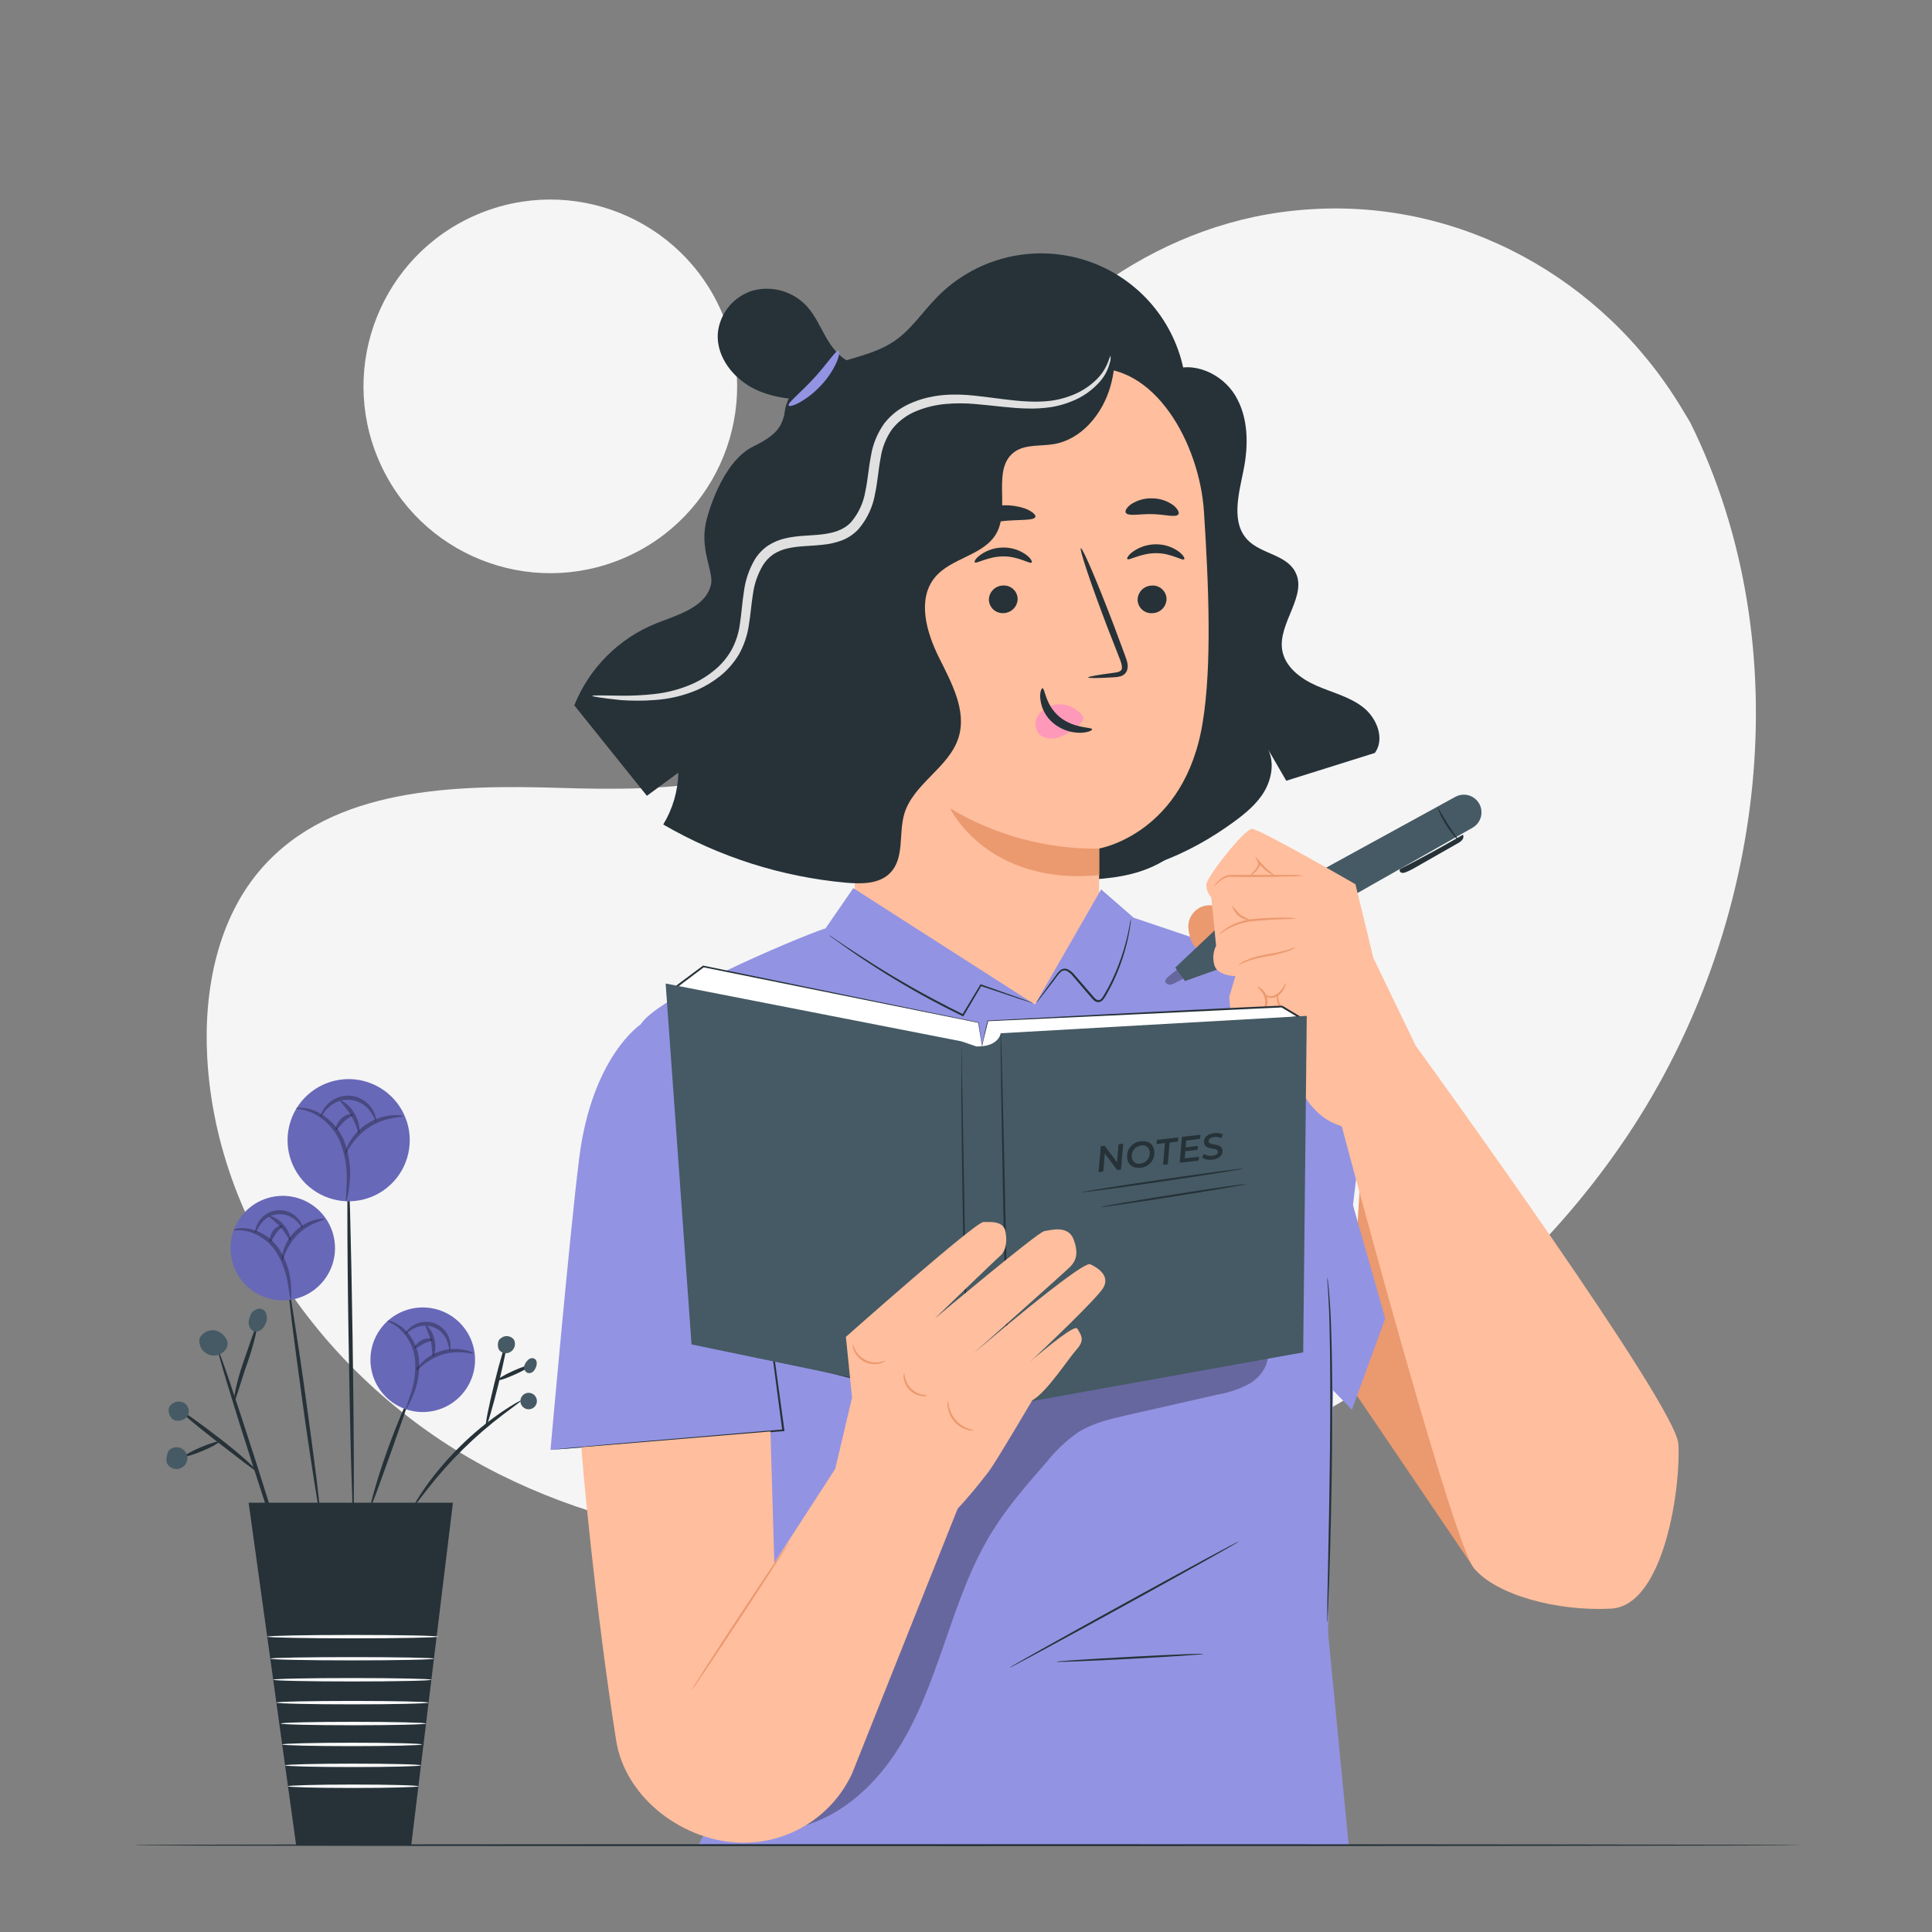 <svg width="185" height="185" viewBox="0 0 185 185" fill="none" xmlns="http://www.w3.org/2000/svg">
<rect x="0" y="0" width="185" height="185" fill="#808080" stroke="none"/>
<path d="M161.847 40.449L160.958 38.973C153.444 26.594 139.862 19.128 125.547 20.036C123.704 20.145 121.871 20.392 120.065 20.773C107.044 23.558 95.72 33.407 91.017 46.019C88.254 53.433 87.483 61.972 82.242 67.859C75.421 75.521 63.839 75.764 53.658 75.447C43.477 75.13 31.895 75.399 25.1 83.09C20.847 87.907 19.497 94.757 19.84 101.209C20.747 118.291 32.647 133.562 47.785 141.153C62.924 148.745 80.733 149.457 97.299 146.107C120.504 141.43 142.574 128.582 155.838 108.741C169.103 88.9 172.463 61.865 161.847 40.449Z" fill="#F5F5F5"/>
<path d="M59.748 53.434C68.826 49.54 73.028 39.023 69.134 29.945C65.239 20.867 54.723 16.665 45.644 20.559C36.566 24.454 32.364 34.971 36.259 44.049C40.153 53.127 50.67 57.329 59.748 53.434Z" fill="#F5F5F5"/>
<path d="M49.903 134.112C49.936 134.163 49.265 134.621 48.224 135.414C45.507 137.465 43.068 139.862 40.969 142.544C40.161 143.57 39.689 144.233 39.641 144.2C39.593 144.167 39.991 143.463 40.748 142.378C41.746 140.978 42.866 139.669 44.093 138.464C45.316 137.257 46.645 136.161 48.062 135.189C49.154 134.451 49.862 134.071 49.903 134.112Z" fill="#263238"/>
<path d="M48.527 128.479C48.634 128.505 48.276 130.323 47.73 132.537C47.184 134.75 46.657 136.546 46.542 136.517C46.428 136.487 46.797 134.672 47.339 132.459C47.881 130.246 48.424 128.453 48.527 128.479Z" fill="#263238"/>
<path d="M47.929 128.173C47.66 128.291 47.583 128.955 47.804 129.28C47.929 129.431 48.104 129.532 48.298 129.566C48.491 129.6 48.69 129.564 48.859 129.464C49.06 129.35 49.21 129.163 49.275 128.941C49.34 128.719 49.317 128.481 49.209 128.276C49.133 128.178 49.037 128.098 48.928 128.04C48.818 127.982 48.697 127.948 48.573 127.94C48.449 127.932 48.325 127.951 48.209 127.995C48.093 128.039 47.988 128.107 47.9 128.195" fill="#455A64"/>
<path d="M50.792 130.733C50.836 130.829 50.183 131.223 49.316 131.611C48.45 131.998 47.738 132.234 47.693 132.138C47.649 132.042 48.302 131.644 49.169 131.257C50.036 130.869 50.748 130.644 50.792 130.733Z" fill="#263238"/>
<path d="M50.725 130.095C50.486 130.253 50.305 130.485 50.209 130.755C50.166 130.89 50.173 131.036 50.229 131.167C50.286 131.297 50.387 131.402 50.515 131.463C50.604 131.489 50.697 131.492 50.787 131.473C50.877 131.453 50.961 131.412 51.032 131.353C51.168 131.229 51.27 131.071 51.327 130.895C51.407 130.713 51.419 130.507 51.36 130.316C51.326 130.223 51.259 130.147 51.172 130.1C51.085 130.053 50.984 130.039 50.888 130.062" fill="#455A64"/>
<path d="M50.707 133.374C50.908 133.396 51.093 133.494 51.224 133.647C51.354 133.801 51.421 134 51.41 134.201C51.4 134.403 51.312 134.593 51.165 134.732C51.019 134.871 50.824 134.948 50.622 134.948C50.42 134.948 50.226 134.871 50.079 134.732C49.933 134.593 49.845 134.403 49.834 134.201C49.823 134 49.89 133.801 50.021 133.647C50.152 133.494 50.337 133.396 50.537 133.374" fill="#455A64"/>
<path d="M33.311 111.242C33.376 111.679 33.408 112.121 33.407 112.562C33.437 113.474 33.477 114.687 33.525 116.155C33.606 119.191 33.691 123.381 33.761 128.011C33.831 132.64 33.872 136.834 33.883 139.87C33.883 141.345 33.883 142.551 33.883 143.463C33.9 143.904 33.88 144.345 33.824 144.783C33.759 144.347 33.727 143.907 33.728 143.466C33.699 142.555 33.662 141.342 33.614 139.873C33.532 136.838 33.448 132.644 33.374 128.014C33.3 123.385 33.263 119.187 33.263 116.155C33.263 114.68 33.263 113.474 33.263 112.559C33.246 112.119 33.263 111.679 33.311 111.242Z" fill="#263238"/>
<path d="M39.217 108.711C39.309 109.865 39.058 111.02 38.494 112.031C37.93 113.042 37.079 113.862 36.048 114.389C35.018 114.916 33.854 115.125 32.705 114.991C31.555 114.856 30.471 114.383 29.59 113.633C28.71 112.882 28.071 111.887 27.756 110.773C27.441 109.659 27.463 108.477 27.82 107.376C28.177 106.275 28.852 105.305 29.761 104.588C30.669 103.871 31.77 103.439 32.924 103.348C34.469 103.227 35.999 103.723 37.179 104.729C38.359 105.734 39.092 107.166 39.217 108.711Z" fill="#6868B9"/>
<g opacity="0.3">
<path d="M33.145 115.041C33.086 115.041 33.145 114.385 33.193 113.348C33.273 112.009 33.069 110.668 32.596 109.412C32.088 108.175 31.145 107.167 29.944 106.579C29.014 106.152 28.343 106.211 28.346 106.137C28.35 106.063 28.509 106.074 28.807 106.074C29.234 106.083 29.655 106.169 30.05 106.329C30.704 106.6 31.297 106.997 31.796 107.499C32.295 108 32.689 108.595 32.957 109.25C33.455 110.556 33.63 111.963 33.47 113.352C33.367 114.414 33.19 115.049 33.145 115.041Z" fill="black"/>
</g>
<g opacity="0.3">
<path d="M38.601 106.889C38.601 107.007 36.959 106.889 35.355 107.941C33.75 108.992 33.167 110.523 33.064 110.471C33.02 110.453 33.094 110.051 33.407 109.475C33.824 108.721 34.42 108.081 35.144 107.613C35.867 107.145 36.695 106.862 37.553 106.79C38.206 106.745 38.605 106.841 38.601 106.889Z" fill="black"/>
</g>
<g opacity="0.3">
<path d="M35.986 107.354C35.919 107.354 35.845 106.967 35.484 106.469C35.263 106.141 34.971 105.867 34.63 105.668C34.29 105.468 33.908 105.347 33.514 105.315C33.121 105.282 32.725 105.338 32.355 105.479C31.986 105.62 31.654 105.843 31.382 106.129C30.943 106.557 30.803 106.941 30.74 106.915C30.677 106.889 30.74 106.472 31.179 105.941C31.46 105.591 31.822 105.315 32.234 105.137C32.647 104.959 33.096 104.885 33.544 104.921C33.991 104.958 34.423 105.104 34.801 105.346C35.179 105.588 35.492 105.919 35.712 106.31C36.052 106.915 36.026 107.354 35.986 107.354Z" fill="black"/>
</g>
<g opacity="0.3">
<path d="M34.37 108.475C34.255 108.475 34.13 107.682 33.632 106.845C33.134 106.008 32.526 105.491 32.584 105.399C32.644 105.307 33.437 105.716 33.971 106.65C34.506 107.583 34.473 108.483 34.37 108.475Z" fill="black"/>
</g>
<g opacity="0.3">
<path d="M33.802 106.734C33.828 106.849 33.344 107.004 32.946 107.395C32.548 107.786 32.267 108.236 32.164 108.177C32.061 108.118 32.19 107.609 32.673 107.111C33.156 106.613 33.798 106.642 33.802 106.734Z" fill="black"/>
</g>
<path d="M20.851 129.198C20.954 129.165 22.562 133.905 24.444 139.778C26.325 145.65 27.764 150.445 27.668 150.475C27.572 150.504 25.956 145.768 24.075 139.899C22.194 134.031 20.748 129.232 20.851 129.198Z" fill="#263238"/>
<path d="M24.595 140.888C24.529 140.958 22.887 139.66 20.832 138.081C18.778 136.502 17.169 135.13 17.24 135.045C17.31 134.96 19.018 136.177 21.091 137.775C23.164 139.372 24.676 140.799 24.595 140.888Z" fill="#263238"/>
<path d="M16.328 134.558C16.011 134.849 16.126 135.495 16.483 135.853C16.841 136.211 17.671 136.037 17.959 135.609C18.081 135.388 18.111 135.127 18.042 134.884C17.973 134.641 17.81 134.435 17.59 134.311C17.362 134.201 17.102 134.175 16.858 134.24C16.613 134.304 16.399 134.453 16.255 134.661" fill="#455A64"/>
<path d="M24.595 126.889C24.713 126.911 24.363 128.601 23.665 130.578C22.968 132.555 22.559 134.182 22.441 134.163C22.323 134.145 22.599 132.441 23.297 130.453C23.994 128.464 24.503 126.871 24.595 126.889Z" fill="#263238"/>
<path d="M24.41 125.429C24.019 125.709 24.001 125.875 23.853 126.332C23.706 126.79 23.916 127.387 24.385 127.487C24.853 127.586 25.229 127.199 25.414 126.79C25.512 126.61 25.563 126.408 25.563 126.203C25.563 125.998 25.512 125.797 25.414 125.617C25.358 125.532 25.285 125.461 25.2 125.409C25.114 125.356 25.017 125.323 24.917 125.312C24.817 125.301 24.715 125.313 24.62 125.346C24.525 125.378 24.438 125.432 24.366 125.502" fill="#455A64"/>
<path d="M17.708 139.431C17.671 139.331 18.361 138.948 19.254 138.571C20.146 138.195 20.902 137.97 20.947 138.066C20.991 138.162 20.301 138.553 19.405 138.929C18.509 139.305 17.749 139.53 17.708 139.431Z" fill="#263238"/>
<path d="M16.295 138.778C16.03 138.918 15.927 139.567 15.927 139.837C15.939 139.972 15.982 140.103 16.054 140.219C16.126 140.335 16.224 140.433 16.34 140.504C16.5 140.606 16.684 140.662 16.874 140.667C17.064 140.672 17.251 140.625 17.416 140.531C17.581 140.437 17.717 140.3 17.81 140.135C17.903 139.97 17.949 139.782 17.944 139.592C17.938 139.403 17.881 139.218 17.778 139.059C17.675 138.899 17.531 138.771 17.361 138.687C17.191 138.603 17.001 138.567 16.812 138.583C16.623 138.599 16.442 138.667 16.288 138.778" fill="#455A64"/>
<path d="M19.125 128.103C19.056 128.404 19.09 128.72 19.222 129C19.353 129.28 19.574 129.508 19.849 129.649C20.125 129.789 20.439 129.834 20.743 129.776C21.046 129.718 21.322 129.56 21.526 129.328C21.625 129.223 21.701 129.097 21.748 128.961C21.794 128.824 21.81 128.678 21.795 128.534C21.715 128.244 21.555 127.981 21.334 127.777C21.112 127.573 20.837 127.435 20.541 127.38C20.258 127.349 19.973 127.402 19.721 127.534C19.468 127.665 19.261 127.868 19.125 128.118" fill="#455A64"/>
<path d="M39.165 133.927C39.217 133.949 39.025 134.536 38.7 135.477C38.319 136.563 37.89 137.786 37.413 139.143C36.922 140.493 36.483 141.725 36.093 142.802C35.746 143.735 35.524 144.307 35.469 144.278C35.414 144.248 36.015 141.862 37.044 138.999C38.073 136.137 39.062 133.883 39.165 133.927Z" fill="#263238"/>
<path d="M45.381 131.242C45.175 132.211 44.687 133.098 43.977 133.79C43.268 134.481 42.369 134.947 41.395 135.128C40.421 135.309 39.415 135.197 38.504 134.806C37.594 134.415 36.82 133.763 36.28 132.932C35.74 132.101 35.459 131.129 35.471 130.138C35.484 129.147 35.791 128.182 36.352 127.366C36.913 126.549 37.704 125.917 38.624 125.55C39.544 125.183 40.553 125.097 41.522 125.303C42.821 125.58 43.956 126.361 44.68 127.475C45.403 128.588 45.655 129.943 45.381 131.242Z" fill="#6868B9"/>
<g opacity="0.3">
<path d="M38.855 134.956C38.804 134.931 39.017 134.418 39.291 133.573C39.675 132.494 39.831 131.348 39.748 130.205C39.63 129.075 39.106 128.027 38.272 127.254C37.62 126.675 37.059 126.554 37.081 126.484C37.103 126.413 37.693 126.484 38.446 127.041C38.918 127.425 39.309 127.898 39.596 128.435C39.884 128.971 40.062 129.559 40.12 130.165C40.214 131.362 40.013 132.564 39.534 133.665C39.202 134.506 38.9 134.975 38.855 134.956Z" fill="black"/>
</g>
<g opacity="0.3">
<path d="M45.318 129.597C45.296 129.711 43.968 129.228 42.408 129.693C40.847 130.157 39.988 131.271 39.907 131.187C39.825 131.102 40.017 130.84 40.412 130.449C40.939 129.929 41.587 129.549 42.297 129.342C43.008 129.132 43.76 129.106 44.484 129.265C45.034 129.368 45.336 129.538 45.318 129.597Z" fill="black"/>
</g>
<g opacity="0.3">
<path d="M43.057 129.342C42.994 129.342 43.024 128.973 42.843 128.498C42.74 128.179 42.568 127.888 42.339 127.645C42.109 127.402 41.828 127.213 41.517 127.091C41.205 126.97 40.871 126.92 40.537 126.944C40.204 126.969 39.88 127.067 39.589 127.232C39.125 127.468 38.914 127.745 38.852 127.704C38.789 127.664 38.955 127.336 39.438 126.996C39.756 126.772 40.124 126.631 40.509 126.584C40.895 126.537 41.286 126.586 41.648 126.727C42.01 126.868 42.331 127.096 42.584 127.392C42.836 127.687 43.011 128.04 43.094 128.42C43.223 128.996 43.097 129.353 43.057 129.342Z" fill="black"/>
</g>
<g opacity="0.3">
<path d="M41.463 129.87C41.349 129.844 41.43 129.158 41.231 128.357C41.032 127.557 40.663 126.982 40.751 126.908C40.84 126.834 41.397 127.365 41.611 128.269C41.825 129.173 41.559 129.907 41.463 129.87Z" fill="black"/>
</g>
<g opacity="0.3">
<path d="M41.415 128.298C41.415 128.416 40.98 128.439 40.567 128.667C40.154 128.896 39.803 129.18 39.722 129.095C39.641 129.01 39.862 128.616 40.39 128.321C40.917 128.025 41.438 128.206 41.415 128.298Z" fill="black"/>
</g>
<path d="M27.642 123.426C27.737 123.695 27.801 123.975 27.834 124.259C27.941 124.879 28.07 125.643 28.202 126.539C28.509 128.468 28.907 131.135 29.309 134.082C29.711 137.029 30.076 139.7 30.316 141.637C30.419 142.54 30.504 143.308 30.578 143.935C30.627 144.215 30.641 144.5 30.618 144.783C30.523 144.515 30.459 144.236 30.427 143.953C30.323 143.333 30.2 142.574 30.058 141.674C29.752 139.748 29.353 137.077 28.951 134.126C28.549 131.176 28.184 128.505 27.944 126.587C27.841 125.683 27.756 124.916 27.682 124.292C27.634 124.006 27.62 123.715 27.642 123.426Z" fill="#263238"/>
<path d="M31.895 118.166C32.161 119.119 32.14 120.13 31.832 121.071C31.524 122.012 30.944 122.84 30.166 123.451C29.387 124.063 28.445 124.429 27.458 124.505C26.471 124.581 25.483 124.362 24.62 123.877C23.758 123.392 23.058 122.662 22.61 121.779C22.163 120.896 21.986 119.9 22.105 118.917C22.223 117.935 22.63 117.009 23.274 116.257C23.918 115.505 24.77 114.962 25.724 114.695C26.357 114.517 27.019 114.466 27.671 114.545C28.324 114.623 28.955 114.829 29.528 115.152C30.101 115.474 30.605 115.906 31.011 116.423C31.417 116.94 31.718 117.532 31.895 118.166Z" fill="#6868B9"/>
<g opacity="0.3">
<path d="M27.841 124.481C27.782 124.481 27.734 123.931 27.583 123.053C27.423 121.92 27.03 120.832 26.428 119.859C25.802 118.913 24.855 118.225 23.761 117.922C22.916 117.712 22.36 117.867 22.352 117.793C22.345 117.719 22.887 117.502 23.828 117.653C24.424 117.774 24.99 118.012 25.494 118.354C25.997 118.696 26.428 119.135 26.76 119.645C27.399 120.661 27.779 121.819 27.867 123.016C27.937 123.924 27.889 124.481 27.841 124.481Z" fill="black"/>
</g>
<g opacity="0.3">
<path d="M31.076 116.734C31.109 116.849 29.711 117.037 28.545 118.173C27.38 119.309 27.133 120.692 27.022 120.655C26.974 120.655 26.963 120.287 27.125 119.755C27.346 119.047 27.741 118.406 28.274 117.89C28.807 117.375 29.461 117.001 30.176 116.804C30.722 116.664 31.072 116.686 31.076 116.734Z" fill="black"/>
</g>
<g opacity="0.3">
<path d="M28.959 117.557C28.899 117.583 28.763 117.266 28.376 116.911C28.137 116.677 27.85 116.5 27.534 116.391C27.218 116.282 26.882 116.244 26.55 116.281C26.218 116.318 25.898 116.429 25.614 116.605C25.331 116.781 25.089 117.018 24.908 117.299C24.606 117.727 24.54 118.066 24.48 118.055C24.422 118.044 24.399 117.686 24.672 117.155C24.851 116.81 25.112 116.514 25.432 116.294C25.752 116.074 26.121 115.937 26.507 115.894C26.893 115.851 27.284 115.904 27.645 116.048C28.005 116.192 28.325 116.422 28.575 116.72C28.955 117.173 28.999 117.55 28.959 117.557Z" fill="black"/>
</g>
<g opacity="0.3">
<path d="M27.789 118.767C27.679 118.796 27.42 118.151 26.886 117.535C26.351 116.919 25.742 116.579 25.779 116.476C25.816 116.373 26.561 116.579 27.17 117.28C27.778 117.981 27.889 118.752 27.789 118.767Z" fill="black"/>
</g>
<g opacity="0.3">
<path d="M27.022 117.398C27.07 117.505 26.697 117.723 26.436 118.11C26.174 118.498 25.997 118.918 25.882 118.877C25.768 118.837 25.786 118.391 26.114 117.885C26.443 117.38 26.992 117.306 27.022 117.398Z" fill="black"/>
</g>
<path d="M28.357 176.683L23.809 143.898H43.37L39.379 176.683H28.357Z" fill="#263238"/>
<path d="M41.961 156.72C41.961 156.808 38.295 156.882 33.776 156.882C29.257 156.882 25.587 156.808 25.587 156.72C25.587 156.631 29.254 156.554 33.776 156.554C38.298 156.554 41.961 156.627 41.961 156.72Z" fill="#FAFAFA"/>
<path d="M41.552 158.826C41.552 158.918 38.044 158.992 33.717 158.992C29.39 158.992 25.886 158.918 25.886 158.826C25.886 158.734 29.39 158.678 33.717 158.678C38.044 158.678 41.552 158.737 41.552 158.826Z" fill="#FAFAFA"/>
<path d="M41.308 160.844C41.308 160.936 37.915 161.01 33.735 161.01C29.556 161.01 26.159 160.936 26.159 160.844C26.159 160.751 29.552 160.681 33.735 160.681C37.918 160.681 41.308 160.755 41.308 160.844Z" fill="#FAFAFA"/>
<path d="M41.039 163.035C41.039 163.127 37.778 163.201 33.754 163.201C29.729 163.201 26.465 163.127 26.465 163.035C26.465 162.942 29.726 162.872 33.754 162.872C37.782 162.872 41.039 162.946 41.039 163.035Z" fill="#FAFAFA"/>
<path d="M40.796 165.038C40.796 165.13 37.682 165.204 33.842 165.204C30.003 165.204 26.889 165.13 26.889 165.038C26.889 164.945 30.003 164.872 33.842 164.872C37.682 164.872 40.796 164.949 40.796 165.038Z" fill="#FAFAFA"/>
<path d="M40.408 167.041C40.408 167.129 37.409 167.203 33.713 167.203C30.017 167.203 27.018 167.129 27.018 167.041C27.018 166.952 30.017 166.875 33.713 166.875C37.409 166.875 40.408 166.948 40.408 167.041Z" fill="#FAFAFA"/>
<path d="M40.309 169.044C40.309 169.132 37.395 169.206 33.802 169.206C30.209 169.206 27.299 169.132 27.299 169.044C27.299 168.955 30.209 168.878 33.802 168.878C37.395 168.878 40.309 168.951 40.309 169.044Z" fill="#FAFAFA"/>
<path d="M40.065 171.046C40.065 171.135 37.269 171.209 33.82 171.209C30.371 171.209 27.575 171.135 27.575 171.046C27.575 170.958 30.371 170.88 33.82 170.88C37.269 170.88 40.065 170.954 40.065 171.046Z" fill="#FAFAFA"/>
<path d="M84.318 33.957C83.732 34.912 82.341 35.1 81.327 34.632C80.312 34.163 79.612 33.204 79.058 32.23C78.505 31.257 78.047 30.213 77.306 29.379C76.671 28.67 75.854 28.149 74.944 27.872C74.033 27.595 73.064 27.573 72.142 27.808C71.229 28.072 70.416 28.605 69.808 29.336C69.201 30.067 68.826 30.963 68.734 31.91C68.575 34.189 70.25 36.292 72.308 37.277C74.366 38.261 76.734 38.343 79.018 38.25" fill="#263238"/>
<path d="M111.998 35.543C114.211 34.484 117.033 35.779 118.295 37.889C119.556 39.999 119.56 42.644 119.069 45.052C118.608 47.336 117.856 50.05 119.482 51.718C120.755 53.027 123.086 53.101 123.986 54.687C125.285 56.963 122.374 59.63 122.773 62.219C123.027 63.857 124.543 64.993 126.059 65.657C127.575 66.321 129.246 66.716 130.545 67.741C131.843 68.767 132.629 70.744 131.651 72.098L123.167 74.761L121.441 71.78C122.039 73.038 121.769 74.576 121.072 75.772C120.375 76.967 119.261 77.882 118.14 78.704C113.75 81.91 108.428 84.138 103.016 83.839" fill="#263238"/>
<path d="M75.119 39.958C75.052 37.69 77.159 35.945 79.254 35.108C81.349 34.27 83.702 33.964 85.58 32.699C87.243 31.592 88.361 29.833 89.77 28.409C91.507 26.648 93.682 25.382 96.071 24.74C98.46 24.097 100.976 24.102 103.362 24.754C105.748 25.406 107.918 26.681 109.648 28.449C111.379 30.217 112.607 32.413 113.208 34.812C114.02 38.036 113.466 41.847 110.925 43.99C107.974 46.476 103.603 45.923 99.826 45.152C96.048 44.381 91.769 43.614 88.616 45.834C86.712 47.173 85.624 49.35 84.458 51.367C83.293 53.385 81.836 55.425 79.637 56.196C77.439 56.967 74.451 55.646 74.366 53.319" fill="#263238"/>
<path d="M75.27 41.201C75.517 43.097 74.163 44.798 72.78 46.137C71.397 47.476 69.87 48.896 69.626 50.792C69.346 53.005 70.965 55.196 70.493 57.38C70.198 58.767 69.117 59.837 68.464 61.094C67.592 62.911 67.448 64.992 68.062 66.911C68.623 68.822 69.538 73.086 70.851 74.573C74.521 78.678 80.371 82.219 85.738 83.455C91.105 84.691 96.683 84.695 102.182 84.359C106.683 84.079 111.858 84.289 115.609 78.088C117.553 74.879 118.516 70.615 119.549 67.022C120.438 63.92 121.205 60.596 120.287 57.502C119.748 55.698 118.664 54.097 118.132 52.293C117.468 50.036 117.712 47.627 117.443 45.285C117.152 42.745 116.26 40.312 114.84 38.187C113.421 36.061 111.514 34.306 109.279 33.065C107.044 31.825 104.546 31.136 101.991 31.056C99.436 30.975 96.9 31.506 94.591 32.603" fill="#263238"/>
<path d="M115.285 48.981C114.864 42.518 110.567 34.595 104.13 35.299L84.042 40.423C83.099 40.524 82.228 40.976 81.603 41.688C80.977 42.401 80.642 43.322 80.663 44.27L81.954 88.409C82.045 91.481 83.346 94.392 85.574 96.509C87.803 98.625 90.777 99.775 93.85 99.707C96.891 99.641 99.786 98.388 101.915 96.215C104.044 94.042 105.239 91.123 105.244 88.081C105.244 84.934 105.244 81.231 105.244 81.246C105.244 81.26 113.496 79.859 115.181 69.073C116.041 63.728 115.753 56.155 115.285 48.981Z" fill="#FFBE9D"/>
<path d="M111.703 57.31C111.709 57.674 111.571 58.026 111.319 58.289C111.067 58.553 110.721 58.706 110.357 58.715C110.181 58.729 110.005 58.708 109.837 58.653C109.67 58.597 109.516 58.509 109.383 58.394C109.25 58.278 109.142 58.137 109.065 57.978C108.987 57.82 108.943 57.648 108.933 57.472C108.928 57.112 109.063 56.765 109.311 56.504C109.558 56.243 109.898 56.089 110.257 56.074C110.434 56.057 110.612 56.076 110.781 56.13C110.95 56.184 111.107 56.27 111.242 56.386C111.377 56.501 111.487 56.642 111.566 56.801C111.645 56.96 111.692 57.133 111.703 57.31Z" fill="#263238"/>
<path d="M113.392 53.551C113.219 53.732 112.171 52.961 110.685 52.968C109.198 52.976 108.103 53.706 107.952 53.536C107.87 53.459 108.048 53.13 108.52 52.798C109.162 52.354 109.926 52.117 110.707 52.12C111.48 52.116 112.234 52.357 112.861 52.81C113.308 53.145 113.477 53.47 113.392 53.551Z" fill="#263238"/>
<path d="M97.446 57.31C97.45 57.67 97.314 58.017 97.066 58.278C96.818 58.539 96.478 58.693 96.118 58.708C95.942 58.722 95.766 58.701 95.598 58.645C95.431 58.59 95.276 58.502 95.143 58.386C95.01 58.271 94.902 58.13 94.824 57.971C94.746 57.813 94.701 57.641 94.691 57.465C94.687 57.105 94.823 56.757 95.071 56.496C95.319 56.235 95.659 56.081 96.019 56.067C96.195 56.052 96.371 56.073 96.539 56.128C96.707 56.183 96.862 56.271 96.995 56.387C97.128 56.503 97.237 56.644 97.314 56.803C97.391 56.961 97.436 57.134 97.446 57.31Z" fill="#263238"/>
<path d="M98.785 53.861C98.612 54.042 97.564 53.271 96.078 53.278C94.591 53.285 93.496 54.016 93.344 53.846C93.263 53.769 93.437 53.44 93.912 53.108C94.554 52.662 95.318 52.425 96.1 52.43C96.873 52.425 97.627 52.667 98.254 53.119C98.711 53.455 98.866 53.78 98.785 53.861Z" fill="#263238"/>
<path d="M104.2 64.868C104.2 64.787 105.119 64.624 106.616 64.429C106.985 64.388 107.354 64.311 107.417 64.06C107.479 63.809 107.347 63.378 107.162 62.935C106.801 62.02 106.425 61.059 106.034 60.05C104.466 55.938 103.33 52.559 103.496 52.496C103.662 52.433 105.067 55.716 106.635 59.829C107.011 60.84 107.371 61.807 107.716 62.732C107.859 63.164 108.107 63.651 107.915 64.208C107.861 64.342 107.776 64.461 107.668 64.557C107.56 64.653 107.431 64.723 107.291 64.761C107.083 64.82 106.867 64.851 106.65 64.853C105.141 64.945 104.208 64.953 104.2 64.868Z" fill="#263238"/>
<path d="M90.984 77.413C90.984 77.413 94.495 84.809 105.263 83.798V81.264C100.238 81.327 95.295 79.993 90.984 77.413Z" fill="#EB996E"/>
<path d="M103.581 68.453C103.297 68.098 102.928 67.821 102.508 67.648C102.088 67.475 101.631 67.412 101.179 67.465C100.852 67.495 100.534 67.591 100.244 67.747C99.954 67.903 99.699 68.115 99.494 68.372C99.295 68.62 99.177 68.923 99.157 69.239C99.137 69.556 99.214 69.872 99.379 70.143C99.781 70.707 100.619 70.836 101.327 70.633C102.029 70.383 102.675 69.996 103.227 69.493C103.393 69.375 103.535 69.226 103.647 69.055C103.702 68.973 103.732 68.876 103.732 68.778C103.732 68.679 103.702 68.583 103.647 68.501" fill="#FF99BA"/>
<path d="M99.829 65.908C100.073 65.908 100.08 67.505 101.463 68.649C102.846 69.792 104.562 69.608 104.576 69.833C104.599 69.936 104.208 70.146 103.47 70.168C102.53 70.181 101.616 69.863 100.888 69.268C100.183 68.698 99.729 67.874 99.623 66.974C99.541 66.299 99.722 65.897 99.829 65.908Z" fill="#263238"/>
<path d="M99.143 49.493C98.996 49.899 97.513 49.711 95.772 49.925C94.031 50.139 92.618 50.618 92.385 50.253C92.282 50.08 92.526 49.7 93.094 49.309C93.853 48.825 94.713 48.521 95.609 48.42C96.504 48.32 97.41 48.426 98.258 48.73C98.881 48.999 99.206 49.316 99.143 49.493Z" fill="#263238"/>
<path d="M112.835 49.25C112.574 49.589 111.552 49.25 110.32 49.228C109.088 49.206 108.048 49.46 107.804 49.106C107.701 48.937 107.863 48.597 108.317 48.276C108.926 47.884 109.641 47.69 110.364 47.719C111.087 47.729 111.789 47.965 112.371 48.394C112.806 48.756 112.939 49.088 112.835 49.25Z" fill="#263238"/>
<path d="M76.524 75.853C78.012 76.152 79.549 76.093 81.01 75.681C82.47 75.268 83.812 74.514 84.923 73.481C86.034 72.448 86.884 71.165 87.402 69.739C87.919 68.312 88.09 66.783 87.9 65.277C87.564 62.633 86.137 59.94 87.055 57.439C88.269 54.119 92.906 53.112 94.138 49.807C94.853 47.889 94.211 45.642 95.023 43.761C95.787 41.994 97.645 40.973 99.449 40.32C101.253 39.667 103.204 39.213 104.724 38.029C106.244 36.845 107.196 34.617 106.2 32.961C98.156 33.925 90.255 35.844 82.666 38.678C80.91 39.331 79.066 40.12 78.025 41.684C76.919 43.337 76.978 45.473 77.07 47.454C77.525 57.125 77.976 66.795 78.424 76.461" fill="#263238"/>
<path d="M106.52 28.881C106.797 31.596 107.07 34.388 106.329 36.996C105.587 39.604 103.592 42.079 100.899 42.529C99.626 42.743 98.195 42.529 97.147 43.267C94.934 44.872 96.742 48.627 95.432 51.035C94.256 53.193 91.094 53.389 89.53 55.281C87.804 57.369 88.697 60.512 89.899 62.935C91.102 65.359 92.592 68.033 91.788 70.618C90.888 73.507 87.435 75.045 86.587 77.948C86.041 79.822 86.616 82.127 85.277 83.547C84.245 84.654 82.529 84.654 81.032 84.525C74.855 83.968 68.874 82.066 63.51 78.951C64.419 77.453 64.918 75.742 64.956 73.99L61.943 76.203L54.993 67.542C55.699 65.777 56.755 64.172 58.097 62.825C59.439 61.478 61.039 60.416 62.802 59.704C64.905 58.866 67.597 58.158 68.088 55.949C68.361 54.728 66.893 52.503 67.686 49.678C67.686 49.678 69.007 44.274 72.135 42.751C75.263 41.227 74.827 40.312 75.51 38.232" fill="#263238"/>
<path d="M56.716 66.635C56.716 66.561 57.686 66.594 59.42 66.613C60.465 66.629 61.511 66.581 62.551 66.469C63.912 66.335 65.241 65.976 66.484 65.406C67.19 65.068 67.852 64.643 68.453 64.141C69.096 63.606 69.638 62.958 70.05 62.23C70.475 61.44 70.749 60.577 70.858 59.685C71.006 58.748 71.057 57.749 71.227 56.701C71.359 55.589 71.721 54.516 72.289 53.551C72.613 53.037 73.037 52.594 73.536 52.249C74.05 51.915 74.62 51.676 75.218 51.544C76.391 51.271 77.557 51.301 78.66 51.175C79.763 51.05 80.818 50.759 81.519 49.969C82.219 49.135 82.683 48.127 82.861 47.052C83.094 45.971 83.167 44.838 83.392 43.691C83.571 42.529 84.028 41.426 84.724 40.478C85.085 40.03 85.506 39.632 85.974 39.298C86.434 38.979 86.929 38.714 87.45 38.509C89.457 37.69 91.544 37.69 93.389 37.893C95.233 38.095 96.9 38.38 98.424 38.442C99.144 38.483 99.865 38.462 100.582 38.38C101.211 38.3 101.83 38.151 102.426 37.933C103.394 37.595 104.276 37.047 105.008 36.329C105.47 35.871 105.834 35.323 106.078 34.72C106.247 34.307 106.303 34.071 106.343 34.078C106.371 34.317 106.342 34.558 106.258 34.783C106.082 35.452 105.748 36.069 105.285 36.583C104.555 37.398 103.644 38.03 102.625 38.427C101.995 38.688 101.336 38.873 100.663 38.981C99.912 39.093 99.153 39.139 98.394 39.117C96.808 39.095 95.111 38.826 93.311 38.682C92.394 38.602 91.472 38.602 90.556 38.682C89.601 38.766 88.664 38.991 87.775 39.35C86.864 39.712 86.063 40.303 85.447 41.065C84.849 41.902 84.462 42.872 84.318 43.89C84.112 44.956 84.042 46.104 83.794 47.273C83.584 48.521 83.04 49.688 82.219 50.652C81.768 51.143 81.209 51.522 80.585 51.758C79.999 51.971 79.388 52.108 78.767 52.164C77.579 52.297 76.447 52.271 75.447 52.507C74.959 52.608 74.492 52.797 74.071 53.064C73.673 53.337 73.334 53.687 73.075 54.093C72.564 54.944 72.232 55.891 72.101 56.874C71.939 57.859 71.876 58.863 71.707 59.851C71.566 60.837 71.244 61.789 70.759 62.658C70.284 63.458 69.667 64.166 68.94 64.746C68.279 65.272 67.554 65.712 66.782 66.056C65.461 66.62 64.052 66.951 62.618 67.037C61.553 67.114 60.484 67.114 59.42 67.037C57.664 66.852 56.712 66.694 56.716 66.635Z" fill="#E0E0E0"/>
<path d="M80.309 33.595C80.423 33.647 80.368 34.075 80.102 34.702C79.737 35.505 79.241 36.242 78.634 36.882C78.042 37.532 77.353 38.086 76.59 38.523C76 38.844 75.583 38.947 75.517 38.837C75.377 38.601 76.624 37.642 77.926 36.229C79.228 34.816 80.054 33.485 80.309 33.595Z" fill="#9393E3"/>
<path d="M127.162 156.259L129.147 176.705L66.889 176.683L78.918 152.404L127.162 156.259Z" fill="#9393E3"/>
<path d="M129.051 132.337L141.165 150.194C141.165 150.194 143.64 130.6 143.868 131.039C144.097 131.478 130.294 112.278 130.294 112.278L129.051 132.337Z" fill="#EB996E"/>
<path d="M79.04 88.914C78.56 88.914 63.123 95.185 61.356 98.084C59.589 100.984 70.626 155.359 70.626 155.359L127.162 156.52L127.719 130.53L131.935 95.757L108.557 87.878L105.44 85.163L99.106 96.192L81.707 85.045L79.04 88.914Z" fill="#9393E3"/>
<g opacity="0.3">
<path d="M76.694 174.909C80.441 173.931 83.532 171.176 85.683 167.955C87.834 164.735 89.154 161.043 90.423 157.384C91.692 153.724 92.942 150.006 94.971 146.72C96.469 144.289 98.357 142.127 100.235 139.98C101.083 138.915 102.076 137.974 103.186 137.184C104.606 136.27 106.292 135.882 107.937 135.506L116.598 133.54C117.693 133.356 118.75 132.988 119.722 132.452C120.659 131.862 121.419 130.862 121.412 129.752C117.092 130.187 112.732 130.054 108.416 130.515C104.101 130.976 99.719 132.105 96.269 134.743C92.821 137.38 90.57 141.356 88.826 145.366C84.588 155.115 82.603 165.882 76.989 174.909" fill="black"/>
</g>
<path d="M61.356 98.084C61.356 98.084 56.668 101.161 55.454 110.954C54.54 118.232 52.714 138.833 52.714 138.833L75.019 136.97L61.356 98.084Z" fill="#9393E3"/>
<path d="M52.695 138.833C52.732 138.821 52.771 138.815 52.809 138.815L53.138 138.778L54.414 138.653L59.106 138.228L74.599 136.908L74.997 136.875L74.908 136.982C74.123 131.058 73.433 125.713 72.902 121.836L72.315 117.258C72.253 116.727 72.205 116.31 72.168 116.011C72.168 115.879 72.142 115.772 72.135 115.687C72.13 115.65 72.13 115.613 72.135 115.576C72.147 115.612 72.156 115.649 72.16 115.687C72.16 115.768 72.19 115.875 72.212 116.008C72.256 116.303 72.319 116.72 72.396 117.247C72.551 118.354 72.765 119.896 73.042 121.817C73.569 125.694 74.3 131.039 75.108 136.941V137.041H75.004L74.606 137.074L59.114 138.339L54.418 138.708L53.138 138.796L52.806 138.815L52.695 138.833Z" fill="#263238"/>
<path d="M98.922 96.048C98.796 96.028 98.672 95.995 98.553 95.949L97.535 95.624L93.894 94.407L93.986 94.37L92.282 97.258L92.238 97.332L92.16 97.291C91.268 96.86 90.316 96.377 89.338 95.856C86.884 94.542 84.498 93.103 82.19 91.544C81.305 90.951 80.604 90.438 80.121 90.091L79.571 89.7C79.504 89.655 79.442 89.603 79.386 89.545C79.46 89.578 79.529 89.618 79.593 89.667L80.161 90.054C80.659 90.386 81.371 90.873 82.267 91.452C84.053 92.618 86.565 94.171 89.442 95.698C90.412 96.218 91.364 96.701 92.253 97.136L92.135 97.173L93.861 94.3L93.894 94.245L93.957 94.267L97.575 95.547L98.582 95.915C98.698 95.951 98.812 95.996 98.922 96.048Z" fill="#263238"/>
<path d="M108.28 87.974C108.289 88.032 108.289 88.092 108.28 88.151C108.28 88.269 108.258 88.439 108.225 88.66C108.136 89.281 108.012 89.897 107.856 90.504C107.628 91.406 107.335 92.29 106.978 93.149C106.775 93.632 106.546 94.134 106.281 94.624C106.148 94.879 106.008 95.133 105.857 95.388C105.782 95.52 105.694 95.643 105.595 95.757C105.537 95.826 105.464 95.88 105.381 95.916C105.299 95.952 105.209 95.968 105.119 95.963C104.948 95.936 104.793 95.851 104.676 95.724C104.562 95.613 104.473 95.495 104.377 95.388L103.813 94.728L102.747 93.481C102.597 93.288 102.411 93.126 102.201 93.001C102.111 92.947 102.006 92.921 101.9 92.928C101.795 92.934 101.694 92.973 101.611 93.038C101.448 93.18 101.304 93.342 101.183 93.522L100.814 94.019L99.674 95.495L99.357 95.893C99.32 95.941 99.28 95.986 99.235 96.026C99.235 96.026 99.261 95.967 99.324 95.871L99.612 95.451L100.718 93.931L101.087 93.429C101.212 93.234 101.364 93.056 101.537 92.902C101.645 92.819 101.774 92.769 101.91 92.758C102.046 92.748 102.182 92.777 102.301 92.843C102.532 92.975 102.737 93.15 102.902 93.359C103.245 93.754 103.606 94.167 103.975 94.599L104.543 95.255C104.735 95.469 104.912 95.735 105.159 95.768C105.407 95.801 105.576 95.513 105.716 95.27C105.857 95.026 106.004 94.768 106.137 94.532C106.402 94.034 106.635 93.54 106.838 93.057C107.198 92.209 107.501 91.337 107.745 90.449C107.955 89.689 108.081 89.062 108.162 88.627C108.188 88.407 108.228 88.189 108.28 87.974Z" fill="#263238"/>
<path d="M118.616 147.612C118.641 147.66 113.746 150.401 107.682 153.739C101.618 157.077 96.683 159.741 96.657 159.696C96.631 159.652 101.526 156.908 107.59 153.57C113.654 150.231 118.59 147.55 118.616 147.612Z" fill="#263238"/>
<path d="M115.237 158.372C115.237 158.424 112.087 158.638 108.195 158.844C104.304 159.051 101.15 159.176 101.146 159.125C101.142 159.073 104.296 158.859 108.188 158.653C112.079 158.446 115.233 158.31 115.237 158.372Z" fill="#263238"/>
<path d="M129.453 134.99L126.288 131.733L129.464 115.078L132.644 126.259L129.453 134.99Z" fill="#9393E3"/>
<path d="M127.092 155.307C127.089 155.279 127.089 155.25 127.092 155.222V154.99C127.092 154.744 127.092 154.423 127.092 154.027C127.092 153.171 127.133 151.969 127.159 150.486C127.218 147.498 127.302 143.37 127.35 138.811C127.398 134.252 127.391 130.117 127.313 127.133C127.284 125.639 127.221 124.433 127.17 123.599C127.14 123.193 127.118 122.861 127.1 122.636C127.1 122.537 127.1 122.456 127.1 122.389C127.095 122.36 127.095 122.33 127.1 122.301C127.111 122.328 127.117 122.356 127.118 122.385L127.151 122.633C127.177 122.869 127.214 123.19 127.258 123.592C127.328 124.425 127.413 125.631 127.461 127.129C127.572 130.117 127.601 134.248 127.553 138.811C127.505 143.374 127.402 147.502 127.306 150.489C127.254 151.965 127.21 153.175 127.177 154.027C127.159 154.433 127.144 154.765 127.129 154.99C127.129 155.089 127.129 155.174 127.129 155.241C127.119 155.264 127.107 155.286 127.092 155.307Z" fill="#263238"/>
<path d="M116.447 86.793C116.113 86.678 115.755 86.653 115.409 86.724C115.063 86.794 114.743 86.955 114.481 87.192C113.603 88.014 113.713 88.948 113.986 89.826C114.102 90.301 114.397 90.713 114.809 90.976L118.427 89.276L116.447 86.793Z" fill="#EB996E"/>
<path d="M113.149 92.537C113.149 92.537 111.633 93.573 111.578 93.887C111.537 94.112 111.814 94.396 112.242 94.256C112.73 94.032 113.204 93.778 113.662 93.496L113.149 92.537Z" fill="#9393E3"/>
<g opacity="0.3">
<path d="M113.149 92.537C113.149 92.537 111.633 93.573 111.578 93.887C111.537 94.112 111.814 94.396 112.242 94.256C112.73 94.032 113.204 93.778 113.662 93.496L113.149 92.537Z" fill="black"/>
</g>
<path d="M116.712 88.712L112.537 92.651L113.466 93.942L117.977 92.33L141.002 79.261C141.202 79.148 141.377 78.995 141.516 78.812C141.655 78.629 141.755 78.42 141.811 78.197C141.866 77.974 141.876 77.742 141.839 77.516C141.802 77.289 141.719 77.072 141.596 76.878C141.365 76.515 141.005 76.254 140.588 76.148C140.171 76.042 139.73 76.098 139.353 76.306L116.712 88.712Z" fill="#455A64"/>
<path d="M160.711 138.243C160.453 134.503 137.033 102.16 135.569 100.143L131.511 91.744L129.792 84.669C129.792 84.669 120.611 79.372 119.884 79.372C119.158 79.372 115.583 83.942 115.521 84.669C115.511 84.899 115.547 85.128 115.627 85.344C115.706 85.56 115.828 85.758 115.986 85.927L116.447 90.556C116.145 91.168 116.099 91.875 116.318 92.522C116.712 93.466 118.298 93.466 118.298 93.466L117.704 95.466C117.704 95.466 117.837 97.697 118.232 98.092C118.387 98.247 119.169 98.357 120.039 98.195C120.803 98.055 121.017 96.945 120.98 96.413C121.223 96.808 122.053 96.413 122.053 96.413C122.131 97.354 123.112 98.055 123.112 98.055C123.112 98.055 124.514 103.713 124.713 104.44C124.912 105.167 126.166 107.022 128.033 107.682C128.189 107.737 128.342 107.801 128.49 107.874C129.829 112.939 139.191 147.845 141.164 150.194C143.293 152.721 149.058 154.304 154.248 154.038C159.438 153.772 160.976 142.101 160.711 138.243Z" fill="#FFBE9D"/>
<path d="M124.824 83.835C124.391 83.897 123.955 83.925 123.518 83.92C122.71 83.946 121.596 83.968 120.364 83.972C119.748 83.972 119.161 83.972 118.63 83.972C118.361 83.972 118.107 83.972 117.867 83.942C117.66 83.934 117.454 83.982 117.273 84.082C116.996 84.229 116.74 84.412 116.513 84.628C116.347 84.779 116.262 84.872 116.251 84.861C116.24 84.849 116.31 84.746 116.461 84.576C116.672 84.332 116.921 84.124 117.199 83.96C117.401 83.841 117.632 83.779 117.867 83.783C118.099 83.783 118.354 83.783 118.605 83.783H123.492C123.937 83.767 124.382 83.785 124.824 83.835Z" fill="#EB996E"/>
<path d="M122.057 83.835C122.057 83.857 121.839 83.798 121.555 83.606C121.189 83.353 120.856 83.053 120.567 82.714L120.464 82.592L120.622 82.489C120.672 82.621 120.672 82.766 120.622 82.898C120.583 83.008 120.527 83.112 120.456 83.204C120.35 83.353 120.226 83.488 120.087 83.606C119.848 83.809 119.678 83.894 119.663 83.876C119.648 83.857 119.789 83.732 119.999 83.507C120.119 83.381 120.229 83.245 120.327 83.101C120.389 83.029 120.432 82.943 120.453 82.85C120.474 82.758 120.473 82.662 120.449 82.57L120.183 81.965L120.611 82.467L120.711 82.585C120.994 82.912 121.304 83.215 121.637 83.492C121.887 83.71 122.072 83.798 122.057 83.835Z" fill="#EB996E"/>
<path d="M124.163 87.966C123.784 88.001 123.404 88.015 123.024 88.011C122.319 88.029 121.349 88.081 120.279 88.173C119.378 88.224 118.498 88.465 117.697 88.881C117.081 89.213 116.753 89.505 116.731 89.479C116.709 89.453 116.797 89.386 116.945 89.257C117.158 89.074 117.386 88.908 117.627 88.763C118.438 88.296 119.348 88.028 120.283 87.981C121.199 87.899 122.119 87.863 123.038 87.874C123.416 87.863 123.793 87.894 124.163 87.966Z" fill="#EB996E"/>
<path d="M119.825 88.121C119.399 88.132 118.982 87.994 118.646 87.732C118.31 87.469 118.075 87.099 117.981 86.683C118.213 87.008 118.475 87.311 118.763 87.587C119.1 87.797 119.456 87.976 119.825 88.121Z" fill="#EB996E"/>
<path d="M124.071 90.692C123.843 90.87 123.584 91.003 123.308 91.087C122.652 91.303 121.979 91.466 121.297 91.574C120.624 91.676 119.962 91.848 119.324 92.087C118.844 92.282 118.586 92.456 118.557 92.456C118.756 92.246 118.999 92.082 119.269 91.976C119.904 91.697 120.574 91.502 121.26 91.397C121.935 91.293 122.604 91.151 123.263 90.973C123.761 90.807 124.056 90.666 124.071 90.692Z" fill="#EB996E"/>
<path d="M120.375 94.44C120.375 94.44 120.571 94.488 120.81 94.695C121.132 94.978 121.332 95.374 121.367 95.801C121.402 96.039 121.357 96.282 121.238 96.491C121.143 96.657 121.018 96.805 120.869 96.926C120.611 97.129 120.394 97.133 120.394 97.111C120.394 97.088 120.574 97.029 120.762 96.823C120.88 96.7 120.979 96.559 121.054 96.406C121.144 96.226 121.177 96.023 121.15 95.823C121.109 95.444 120.946 95.088 120.685 94.809C120.515 94.573 120.357 94.466 120.375 94.44Z" fill="#EB996E"/>
<path d="M123.145 94.149C123.167 94.149 123.123 94.311 123.016 94.547C122.881 94.865 122.663 95.141 122.385 95.347C122.225 95.463 122.036 95.534 121.839 95.554C121.678 95.571 121.515 95.544 121.367 95.477C121.113 95.355 121.046 95.178 121.069 95.17C121.091 95.163 121.19 95.281 121.415 95.351C121.561 95.392 121.715 95.399 121.864 95.371C122.013 95.342 122.154 95.28 122.275 95.189C122.526 95.001 122.738 94.765 122.898 94.495C123.031 94.27 123.119 94.126 123.145 94.149Z" fill="#EB996E"/>
<path d="M123.972 96.974C123.972 96.996 123.813 97.055 123.547 97.026C123.194 96.983 122.868 96.814 122.629 96.55C122.395 96.282 122.265 95.939 122.26 95.584C122.26 95.314 122.334 95.163 122.356 95.17C122.378 95.178 122.356 95.333 122.397 95.576C122.434 95.888 122.562 96.181 122.765 96.421C122.978 96.653 123.256 96.817 123.562 96.889C123.809 96.952 123.968 96.945 123.972 96.974Z" fill="#EB996E"/>
<path d="M139.696 80.523C138.765 79.606 138.055 78.488 137.623 77.254C137.668 77.254 138.059 77.992 138.634 78.903C139.21 79.814 139.733 80.478 139.696 80.523Z" fill="#263238"/>
<path d="M140.091 79.925C138.124 81.073 136.123 82.165 134.09 83.201L134.053 83.223C134.036 83.253 134.026 83.287 134.023 83.322C134.021 83.356 134.026 83.391 134.039 83.424C134.052 83.456 134.071 83.485 134.097 83.509C134.122 83.533 134.152 83.551 134.186 83.562C134.324 83.599 134.472 83.586 134.602 83.525C134.941 83.388 135.268 83.224 135.58 83.035L139.582 80.755C139.745 80.676 139.89 80.566 140.01 80.43C140.07 80.363 140.11 80.279 140.124 80.189C140.139 80.1 140.127 80.008 140.091 79.925Z" fill="#263238"/>
<path d="M80.626 139.652L74.145 149.652L73.776 137.07L55.679 138.582C55.65 139.073 56.981 153.879 58.999 166.653C59.873 172.223 65.554 176.45 71.194 176.45C73.375 176.453 75.512 175.833 77.353 174.662C79.194 173.492 80.662 171.82 81.585 169.844L92.651 142.079L80.626 139.652Z" fill="#FFBE9D"/>
<path d="M94.031 100.253C94.005 100.084 94.58 97.749 94.58 97.749C94.58 97.749 122.695 96.343 122.758 96.38L124.451 97.398L94.031 100.253Z" fill="white"/>
<path d="M94.031 100.253L94.193 100.228L94.658 100.18L96.428 99.999L102.928 99.361L124.444 97.302L124.403 97.483L123.462 96.915L122.939 96.602C122.859 96.543 122.77 96.497 122.677 96.465C122.592 96.477 122.507 96.483 122.422 96.484L121.216 96.539L118.844 96.65L114.278 96.867L106.03 97.258L94.595 97.786L94.628 97.756C94.433 98.553 94.281 99.173 94.174 99.6C94.067 100.028 94.042 100.25 94.042 100.25C94.047 100.028 94.079 99.807 94.138 99.593C94.226 99.165 94.362 98.542 94.554 97.749V97.723H94.584L106.019 97.114L114.263 96.698L118.833 96.472L121.205 96.362L122.411 96.306C122.526 96.306 122.647 96.306 122.762 96.306C122.859 96.34 122.951 96.387 123.035 96.447L123.555 96.764L124.495 97.328L124.746 97.48L124.455 97.505L102.869 99.49L96.38 100.069L94.628 100.22L94.178 100.257L94.031 100.253Z" fill="#263238"/>
<path d="M94.178 100.711L94.031 100.253L93.658 97.907L67.306 92.533L64.742 94.462L68.601 128.671L95.381 135.34L94.178 100.711Z" fill="white"/>
<path d="M94.178 100.711C94.178 100.711 94.178 100.766 94.178 100.873C94.178 100.98 94.178 101.142 94.2 101.349C94.2 101.777 94.244 102.4 94.278 103.212C94.34 104.849 94.429 107.24 94.547 110.272C94.764 116.351 95.078 125.027 95.451 135.355V135.466L95.34 135.44L68.579 128.763H68.516V128.697L68.225 126.148C66.926 114.595 65.705 103.75 64.665 94.492V94.444L64.702 94.414L67.284 92.489L67.313 92.467H67.347L93.691 97.893H93.71V97.911C93.901 99.176 94.016 99.94 94.078 100.257C94.204 100.659 94.219 100.718 94.219 100.718C94.219 100.718 94.197 100.663 94.064 100.261C94.012 99.94 93.883 99.184 93.673 97.918L93.695 97.941L67.332 92.618H67.394L64.831 94.551L64.864 94.477C65.912 103.735 67.14 114.577 68.45 126.129C68.549 127.004 68.649 127.874 68.737 128.682L68.667 128.597L95.443 135.277L95.336 135.362C94.993 125.034 94.706 116.384 94.503 110.309C94.407 107.273 94.333 104.883 94.281 103.245C94.259 102.43 94.241 101.806 94.23 101.378C94.23 101.168 94.23 101.01 94.23 100.895C94.23 100.781 94.178 100.711 94.178 100.711Z" fill="#263238"/>
<path d="M63.739 94.178L66.218 128.737L95.38 134.783L124.787 129.497L125.13 97.277L95.827 98.94C95.827 98.94 95.65 100.253 93.499 100.205L92.053 99.711L65.211 94.466L63.739 94.178Z" fill="#455A64"/>
<path d="M96.59 136.325C96.535 136.325 96.325 127.955 96.111 117.634C95.897 107.314 95.775 98.94 95.827 98.94C95.879 98.94 96.093 107.306 96.303 117.631C96.513 127.955 96.642 136.321 96.59 136.325Z" fill="#263238"/>
<path d="M92.839 135.336C92.839 135.336 92.839 135.307 92.839 135.248C92.839 135.189 92.839 135.086 92.817 134.979C92.817 134.724 92.78 134.377 92.754 133.942C92.699 133.042 92.64 131.729 92.573 130.124C92.444 126.904 92.319 122.448 92.223 117.531C92.127 112.614 92.076 108.155 92.057 104.931C92.057 103.33 92.057 102.028 92.057 101.109C92.057 100.674 92.057 100.327 92.057 100.073V99.803C92.057 99.741 92.057 99.711 92.057 99.711C92.062 99.742 92.062 99.773 92.057 99.803V100.073C92.057 100.323 92.076 100.67 92.087 101.109C92.087 102.028 92.127 103.322 92.16 104.927C92.216 108.166 92.293 112.614 92.382 117.527C92.47 122.441 92.581 126.897 92.677 130.121C92.725 131.721 92.765 133.02 92.795 133.938C92.795 134.377 92.817 134.724 92.824 134.975C92.824 135.086 92.824 135.174 92.824 135.244C92.835 135.274 92.84 135.305 92.839 135.336Z" fill="#263238"/>
<path d="M102.478 126.712C103.905 125.303 105.303 123.868 105.624 123.348C106.329 122.205 105.181 121.412 104.392 121.057C103.603 120.703 93.208 129.6 93.208 129.6C93.208 129.6 101.924 121.854 102.455 121.323C102.987 120.792 103.333 120.091 102.806 118.682C102.278 117.273 100.593 117.8 99.988 117.889C99.383 117.977 89.512 126.255 89.512 126.255C89.512 126.255 95.233 120.722 95.76 120.268C96.288 119.814 96.465 119.032 96.292 117.977C96.118 116.922 94.971 117.011 94.178 117.011C93.385 117.011 80.998 128.014 80.998 128.014L81.589 133.824L79.49 142.725L89.246 146.506C90.921 145.801 94.09 141.677 94.706 140.869C95.322 140.062 98.844 134.09 98.844 134.09C100.253 133.297 102.278 130.128 103.071 129.246C103.865 128.365 103.599 127.926 103.156 127.221C102.92 126.852 100.622 128.697 98.546 130.46L99.021 130.039C99.021 130.039 100.766 128.394 102.478 126.712Z" fill="#FFBE9D"/>
<path d="M84.776 130.316C84.776 130.335 84.599 130.482 84.23 130.571C83.742 130.684 83.229 130.624 82.78 130.401C82.334 130.171 81.981 129.795 81.78 129.335C81.683 129.154 81.641 128.949 81.659 128.745C81.692 128.745 81.736 128.962 81.902 129.276C82.122 129.681 82.457 130.012 82.865 130.228C83.28 130.431 83.747 130.504 84.204 130.438C84.558 130.386 84.765 130.276 84.776 130.316Z" fill="#EB996E"/>
<path d="M88.796 133.632C88.632 133.7 88.45 133.715 88.276 133.677C87.848 133.624 87.448 133.434 87.136 133.134C86.825 132.835 86.619 132.443 86.55 132.017C86.504 131.845 86.511 131.663 86.572 131.496C86.605 131.496 86.605 131.692 86.683 131.987C86.784 132.37 86.987 132.72 87.269 132.998C87.558 133.269 87.915 133.456 88.302 133.54C88.593 133.595 88.796 133.595 88.796 133.632Z" fill="#EB996E"/>
<path d="M93.256 136.97C93.053 137.006 92.844 136.987 92.651 136.915C92.163 136.781 91.725 136.508 91.389 136.129C91.054 135.751 90.835 135.283 90.759 134.783C90.708 134.581 90.715 134.369 90.777 134.171C90.807 134.171 90.807 134.403 90.891 134.757C90.998 135.219 91.219 135.646 91.533 136.001C91.848 136.355 92.246 136.625 92.692 136.786C92.883 136.837 93.071 136.899 93.256 136.97Z" fill="#EB996E"/>
<path d="M75.565 147.66C75.609 147.69 73.551 150.892 70.969 154.809C68.387 158.726 66.262 161.884 66.218 161.854C66.174 161.825 68.228 158.623 70.81 154.706C73.392 150.788 75.521 147.631 75.565 147.66Z" fill="#EB996E"/>
<path d="M107.553 109.516L107.343 111.994L106.974 112.035L105.79 110.453L105.642 112.186L105.196 112.238L105.406 109.759L105.775 109.715L106.963 111.301L107.107 109.567L107.553 109.516Z" fill="#263238"/>
<path d="M107.937 110.914C107.91 110.72 107.922 110.522 107.975 110.333C108.027 110.144 108.117 109.968 108.24 109.815C108.364 109.663 108.517 109.537 108.69 109.446C108.864 109.355 109.054 109.301 109.25 109.287C109.988 109.206 110.456 109.578 110.526 110.194C110.554 110.389 110.54 110.587 110.488 110.776C110.435 110.965 110.344 111.142 110.22 111.294C110.096 111.446 109.942 111.571 109.767 111.661C109.593 111.751 109.402 111.805 109.206 111.817C108.483 111.899 108.007 111.526 107.937 110.914ZM110.084 110.272C110.076 110.176 110.047 110.083 110 109.999C109.952 109.916 109.887 109.844 109.809 109.788C109.73 109.732 109.64 109.695 109.546 109.678C109.451 109.661 109.354 109.664 109.261 109.689C109.127 109.703 108.996 109.744 108.878 109.81C108.76 109.876 108.657 109.966 108.575 110.073C108.494 110.181 108.435 110.304 108.402 110.435C108.37 110.566 108.364 110.703 108.387 110.836C108.395 110.932 108.423 111.024 108.47 111.108C108.518 111.191 108.583 111.263 108.661 111.318C108.739 111.374 108.828 111.412 108.922 111.429C109.016 111.446 109.113 111.443 109.206 111.419C109.341 111.406 109.471 111.365 109.589 111.299C109.708 111.233 109.811 111.144 109.894 111.036C109.976 110.928 110.035 110.805 110.068 110.674C110.101 110.542 110.106 110.405 110.084 110.272Z" fill="#263238"/>
<path d="M111.548 109.453L110.748 109.541L110.781 109.15L112.835 108.918L112.799 109.309L111.994 109.401L111.821 111.489L111.371 111.541L111.548 109.453Z" fill="#263238"/>
<path d="M113.588 109.217L113.536 109.862L114.709 109.73L114.68 110.098L113.503 110.231L113.444 110.917L114.816 110.762L114.783 111.131L112.964 111.338L113.175 108.859L114.945 108.66L114.912 109.047L113.588 109.217Z" fill="#263238"/>
<path d="M115.111 110.866L115.263 110.497C115.509 110.644 115.797 110.705 116.081 110.67C116.45 110.633 116.649 110.478 116.624 110.264C116.572 109.814 115.377 110.187 115.288 109.409C115.237 108.929 115.631 108.575 116.259 108.505C116.542 108.465 116.83 108.505 117.092 108.619L116.956 108.988C116.745 108.886 116.509 108.846 116.277 108.874C115.908 108.918 115.709 109.091 115.731 109.302C115.783 109.755 116.978 109.394 117.063 110.135C117.118 110.619 116.72 110.973 116.081 111.043C115.747 111.091 115.407 111.029 115.111 110.866Z" fill="#263238"/>
<path d="M119.032 111.902C119.032 111.954 115.595 112.503 111.334 113.127C107.074 113.75 103.617 114.211 103.61 114.16C103.603 114.108 107.048 113.558 111.308 112.935C115.569 112.312 119.025 111.851 119.032 111.902Z" fill="#263238"/>
<path d="M119.302 113.385C119.302 113.437 116.207 113.972 112.371 114.576C108.534 115.181 105.421 115.628 105.414 115.576C105.406 115.524 108.509 114.993 112.341 114.385C116.174 113.776 119.291 113.333 119.302 113.385Z" fill="#263238"/>
<path d="M172.459 176.683C172.459 176.734 136.727 176.779 92.655 176.779C48.582 176.779 12.843 176.753 12.843 176.683C12.843 176.613 48.568 176.587 92.655 176.587C136.742 176.587 172.459 176.631 172.459 176.683Z" fill="#263238"/>
</svg>
